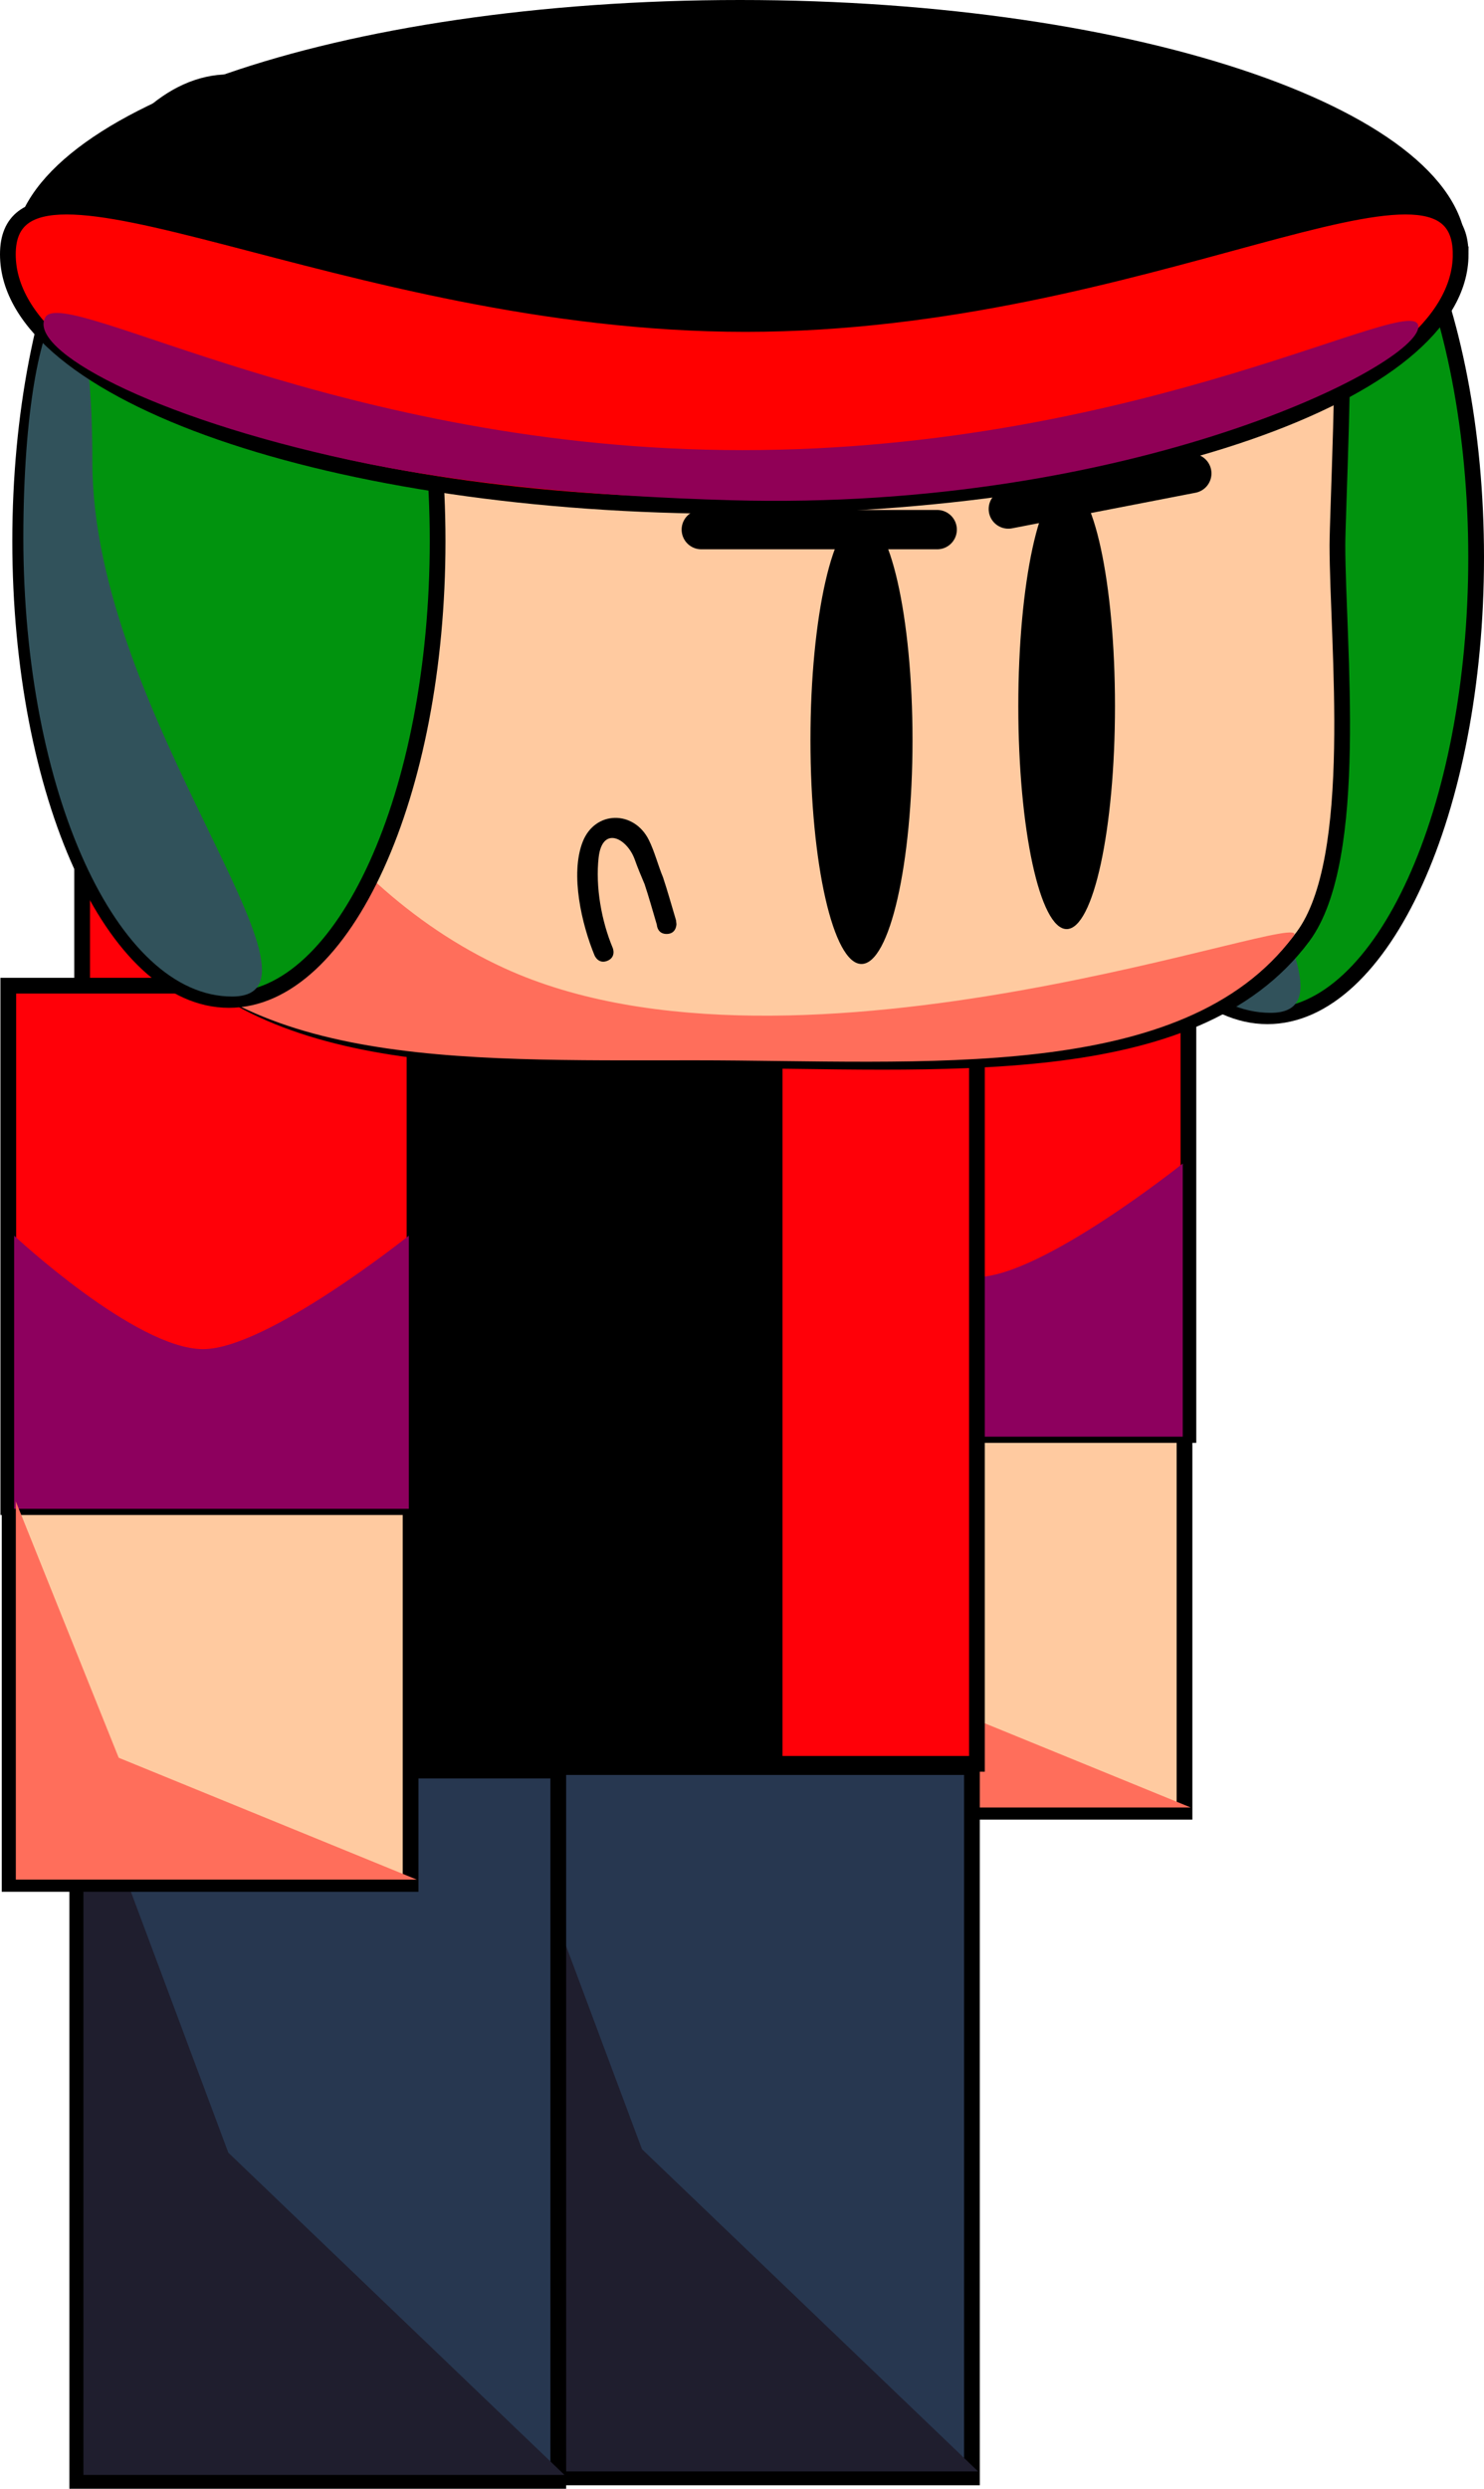 <svg version="1.1" xmlns="http://www.w3.org/2000/svg" xmlns:xlink="http://www.w3.org/1999/xlink" width="188.73" height="316.282" viewBox="0,0,188.73,316.282"><g transform="translate(-254.017,-29.298)"><g data-paper-data="{&quot;isPaintingLayer&quot;:true}" fill-rule="nonzero" stroke-linejoin="miter" stroke-miterlimit="10" stroke-dasharray="" stroke-dashoffset="0" style="mix-blend-mode: normal"><g data-paper-data="{&quot;index&quot;:null}" stroke="#000000" stroke-linecap="butt"><path d="M353.66,259.544v-48.06h50.997v48.06z" fill="#ffcaa0" stroke-width="2"/><g><path d="M353.493,211.664v-66.27h51.662v66.27z" fill="#ff0008" stroke-width="2"/><path d="M354.237,211.876v-34.71c0,0 15.454,14.418 24.03,14.418c8.132,0 26.166,-14.418 26.166,-14.418v34.71c0,0 -16.51,0 -24.831,0c-8.41,0 -25.365,0 -25.365,0z" fill="#8d005e" stroke-width="0"/></g><path d="M354.451,259v-48.06l13.083,32.574l37.914,15.486z" fill="#ff6e5b" stroke-width="0"/></g><g data-paper-data="{&quot;index&quot;:null}" stroke="#000000" stroke-linecap="butt"><path d="M441.747,100.135c0,32.205 -11.884,58.313 -26.544,58.313c-14.66,0 -26.544,-26.108 -26.544,-58.313c0,-32.205 11.884,-58.313 26.544,-58.313c14.66,0 26.544,26.108 26.544,58.313z" fill="#01930e" stroke-width="2"/><path d="M397.839,90.087c0,32.205 32.425,67.927 17.766,67.927c-14.66,0 -26.544,-26.108 -26.544,-58.313c0,-32.205 8.778,-41.82 8.778,-9.614z" fill="#31525b" stroke-width="0"/></g><g data-paper-data="{&quot;index&quot;:null}" stroke="#000000" stroke-linecap="butt"><path d="M316.445,344.136v-90.271h61.179v90.271z" fill="#273750" stroke-width="2"/><path d="M317.233,343.379v-90.271l18.427,49.316l42.752,40.955z" fill="#1f1e2e" stroke-width="0"/></g><path d="M264.461,253.453v-113.801h113.801v113.801z" data-paper-data="{&quot;index&quot;:null}" fill="#ff0008" stroke="#000000" stroke-width="2" stroke-linecap="butt"/><g data-paper-data="{&quot;index&quot;:null}" fill="#000000" stroke="#000000" stroke-linecap="butt"><path d="M291.354,252.984v-111.683h61.179v111.683z" stroke-width="2"/><path d="M292.141,252.048v-111.683l18.427,61.013l42.752,50.67z" stroke-width="0"/></g><g data-paper-data="{&quot;index&quot;:null}" stroke="#000000" stroke-linecap="butt"><path d="M263.839,344.58v-90.271h61.179v90.271z" fill="#273750" stroke-width="2"/><path d="M264.627,343.823v-90.271l18.427,49.316l42.752,40.955z" fill="#1f1e2e" stroke-width="0"/></g><g data-paper-data="{&quot;index&quot;:null}" stroke="#000000" stroke-linecap="butt"><path d="M255.238,268.711v-48.06h50.997v48.06z" fill="#ffcaa0" stroke-width="2"/><g><path d="M255.071,220.831v-66.27h51.662v66.27z" fill="#ff0008" stroke-width="2"/><path d="M255.815,221.044v-34.71c0,0 15.454,14.418 24.03,14.418c8.132,0 26.166,-14.418 26.166,-14.418v34.71c0,0 -16.51,0 -24.831,0c-8.41,0 -25.365,0 -25.365,0z" fill="#8d005e" stroke-width="0"/></g><path d="M256.029,268.167v-48.06l13.083,32.574l37.914,15.486z" fill="#ff6e5b" stroke-width="0"/></g><g data-paper-data="{&quot;index&quot;:null}" stroke="#000000" stroke-linecap="butt"><path d="M264.318,98.566c0,-1.376 0.887,-27.38 0.989,-28.735c2.581,-34.249 36.46,-36.735 78.905,-36.735c39.87,0 74.31,4.542 80.313,35.833c0.64,3.339 -0.419,26.152 -0.419,29.638c0,12.461 2.99,39.85 -4.385,49.765c-14.024,18.856 -46.591,15.706 -75.509,15.706c-30.575,0 -59.088,0.981 -72.518,-19.693c-5.951,-9.161 -7.375,-34.675 -7.375,-45.778z" fill="#ffcaa0" stroke-width="2"/><path d="M262.485,98.576c0,-1.376 0.887,-27.38 0.989,-28.735c1.467,-19.459 6.864,60.556 54.65,82.481c37.449,17.182 103.381,-8.076 100.416,-4.09c-14.024,18.856 -47.244,15.815 -76.162,15.815c-30.575,0 -59.088,0.981 -72.518,-19.693c-5.951,-9.161 -7.375,-34.675 -7.375,-45.778z" fill="#ff6e5b" stroke-width="0"/></g><g data-paper-data="{&quot;index&quot;:null}" stroke="#000000" stroke-linecap="butt"><path d="M309.671,98.062c0,32.205 -11.884,58.313 -26.544,58.313c-14.66,0 -26.544,-26.108 -26.544,-58.313c0,-32.205 11.884,-58.313 26.544,-58.313c14.66,0 26.544,26.108 26.544,58.313z" fill="#01930e" stroke-width="2"/><path d="M265.763,88.013c0,32.205 32.425,67.927 17.766,67.927c-14.66,0 -26.544,-26.108 -26.544,-58.313c0,-32.205 8.778,-41.82 8.778,-9.614z" fill="#31525b" stroke-width="0"/></g><g data-paper-data="{&quot;index&quot;:null}" stroke-linecap="butt"><path d="M440.509,61.276c0,17.661 -41.36,31.978 -92.381,31.978c-51.021,0 -92.381,-14.317 -92.381,-31.978c0,-17.661 41.36,-31.978 92.381,-31.978c51.021,0 92.381,14.317 92.381,31.978z" fill="#000000" stroke="none" stroke-width="NaN"/><path d="M439.779,61.621c0,17.661 -41.36,31.978 -92.381,31.978c-51.021,0 -92.381,-14.317 -92.381,-31.978c0,-17.661 42.793,8.849 93.813,8.849c51.021,0 90.948,-26.51 90.948,-8.849z" fill="#ff0000" stroke="#000000" stroke-width="2"/><path d="M434.393,70.818c0,4.86 -36.346,23.483 -87.367,22.051c-17.854,-0.501 -34.697,-2.133 -48.429,-5.087c-25.495,-5.484 -41.147,-14.066 -38.819,-18.156c2.404,-4.224 37.66,16.878 88.681,16.878c51.021,0 85.934,-20.546 85.934,-15.686z" fill="#900056" stroke="#000000" stroke-width="0"/></g><path d="M370.066,123.345c0,15.718 -2.905,28.459 -6.489,28.459c-3.584,0 -6.489,-12.742 -6.489,-28.459c0,-15.718 2.905,-28.459 6.489,-28.459c3.584,0 6.489,12.742 6.489,28.459z" data-paper-data="{&quot;index&quot;:null}" fill="#000000" stroke="none" stroke-width="0" stroke-linecap="butt"/><path d="M395.816,119.024c0,15.655 -2.752,28.345 -6.147,28.345c-3.395,0 -6.147,-12.691 -6.147,-28.345c0,-15.655 2.752,-28.345 6.147,-28.345c3.395,0 6.147,12.691 6.147,28.345z" data-paper-data="{&quot;index&quot;:null}" fill="#000000" stroke="none" stroke-width="0" stroke-linecap="butt"/><path d="M337.549,146.81c-0.512,-1.715 -0.985,-3.44 -1.551,-5.137c-0.481,-1.153 -0.831,-1.954 -1.257,-3.144c-0.97,-2.712 -4.12,-4.366 -4.591,-0.256c-0.425,3.708 0.365,8.088 1.792,11.49c0,0 0.481,1.154 -0.673,1.635c-1.154,0.481 -1.635,-0.673 -1.635,-0.673c-1.62,-3.91 -3.132,-10.308 -1.515,-14.44c1.573,-4.019 6.54,-4.031 8.421,-0.228c0.727,1.469 1.165,3.216 1.799,4.74c0.602,1.805 1.106,3.637 1.653,5.459l0.053,0.484c0,0 0,1.25 -1.25,1.25c-1.07,0 -1.224,-0.916 -1.246,-1.18z" data-paper-data="{&quot;index&quot;:null}" fill="#000000" stroke="none" stroke-width="0.5" stroke-linecap="butt"/><path d="M373.205,96.604h-30" fill="none" stroke="#000000" stroke-width="5" stroke-linecap="round"/><path d="M405.586,89.461l-23.333,4.524" fill="none" stroke="#000000" stroke-width="5" stroke-linecap="round"/></g></g></svg>